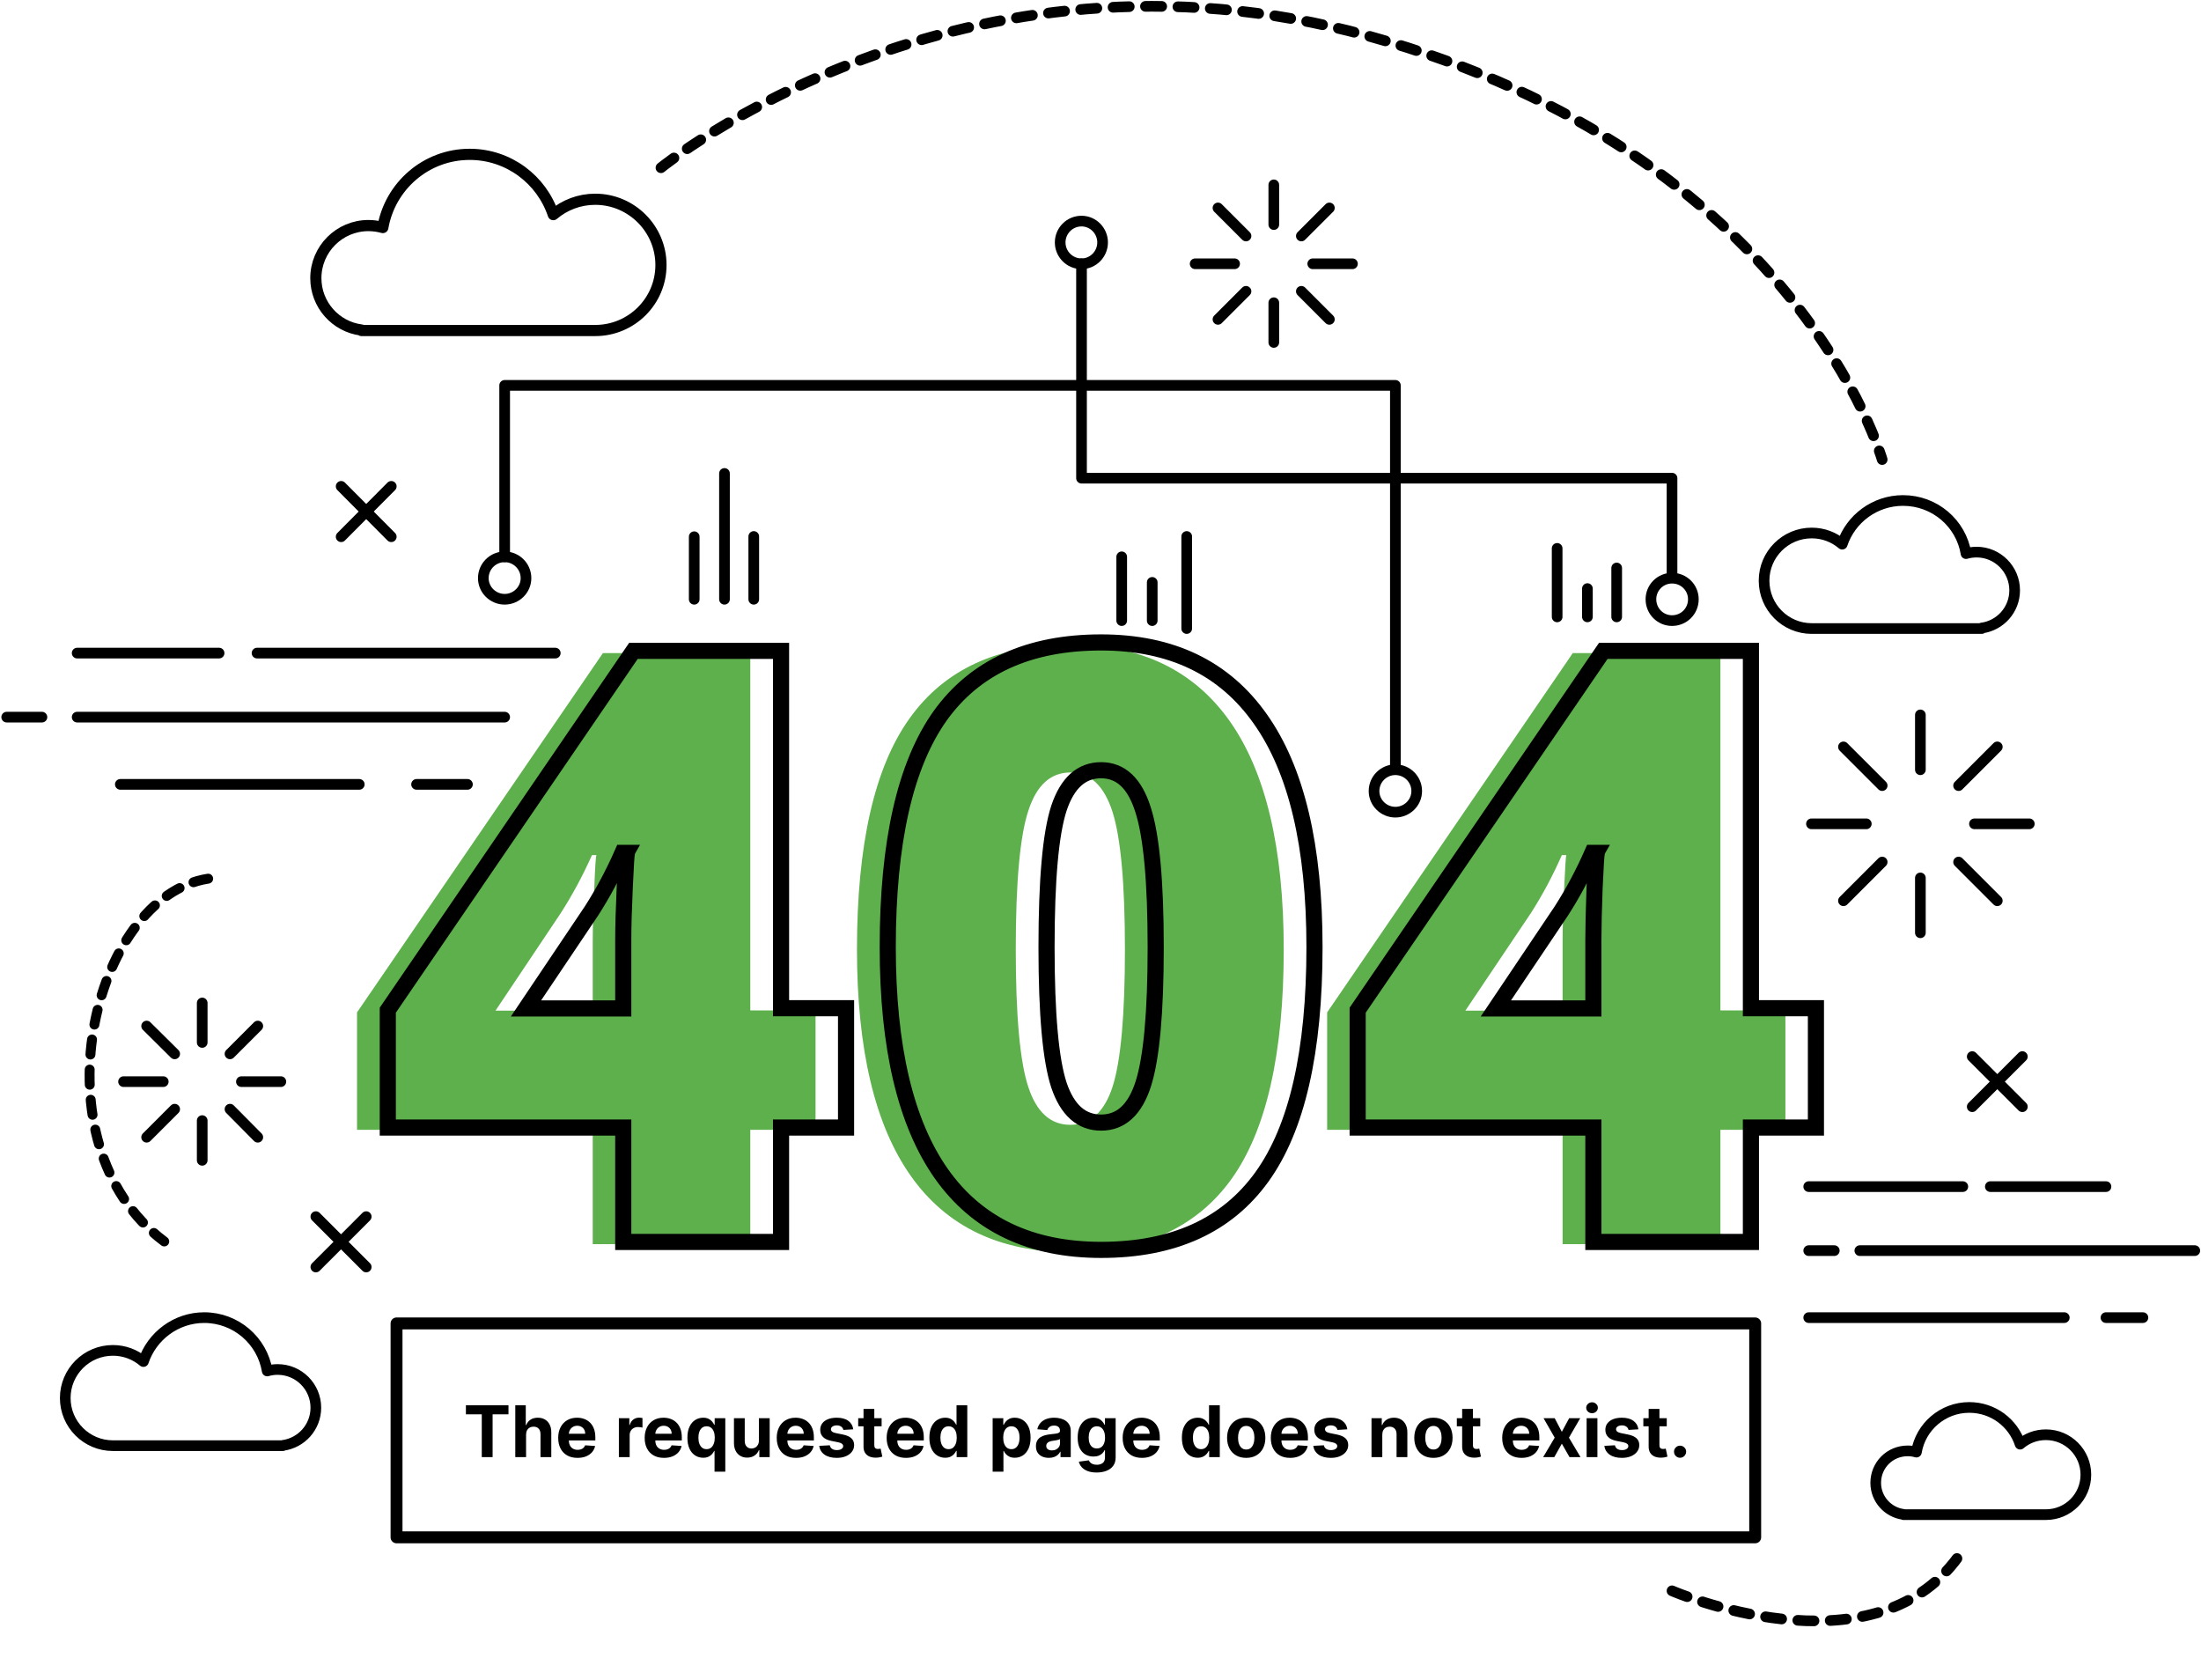 <svg width="494" height="377" viewBox="0 0 494 377" fill="none" xmlns="http://www.w3.org/2000/svg">
<g clipPath="url(#clip0_2346_3864)">
<path fill-rule="evenodd" clip-rule="evenodd" d="M183.043 253.541H168.397V279.212H133.036V253.541H80.133V227.201L135.319 146.566H168.397V226.755H183.043V253.541ZM133.036 226.811V211.386C133.036 208.49 133.147 204.574 133.37 199.636C133.556 194.698 133.723 192.118 133.871 191.896H132.869C130.79 196.536 128.451 200.88 125.852 204.926L111.207 226.811H133.036Z" fill="#5DB04B"/>
<path fill-rule="evenodd" clip-rule="evenodd" d="M288.124 213.059C288.124 236.522 284.207 253.711 276.374 264.625C268.503 275.54 256.456 280.997 240.233 280.997C224.418 280.997 212.482 275.299 204.426 263.901C196.37 252.504 192.342 235.557 192.342 213.059C192.342 189.485 196.277 172.204 204.148 161.215C212.018 150.189 224.047 144.676 240.233 144.676C256.011 144.676 267.946 150.412 276.04 161.883C284.096 173.317 288.124 190.376 288.124 213.059ZM227.982 213.059C227.982 228.058 228.929 238.378 230.822 244.021C232.678 249.627 235.815 252.43 240.233 252.43C244.725 252.43 247.899 249.534 249.755 243.743C251.575 237.914 252.484 227.686 252.484 213.059C252.484 198.358 251.556 188.074 249.7 182.209C247.806 176.306 244.651 173.355 240.233 173.355C235.815 173.355 232.678 176.195 230.822 181.875C228.929 187.555 227.982 197.95 227.982 213.059Z" fill="#5DB04B"/>
<path fill-rule="evenodd" clip-rule="evenodd" d="M400.723 253.541H386.133V279.212H350.716V253.541H297.869V227.201L352.999 146.566H386.133V226.755H400.723V253.541ZM350.716 226.811V211.386C350.716 208.49 350.827 204.574 351.05 199.636C351.273 194.698 351.44 192.118 351.551 191.896H350.549C348.507 196.536 346.187 200.88 343.588 204.926L328.887 226.811H350.716Z" fill="#5DB04B"/>
<path d="M27.008 176.025H80.635" stroke="black" stroke-width="2.395" stroke-linecap="round" stroke-linejoin="round"/>
<path d="M93.498 176.025H104.914" stroke="black" stroke-width="2.395" stroke-linecap="round" stroke-linejoin="round"/>
<path d="M17.319 160.936H113.267" stroke="black" stroke-width="2.395" stroke-linecap="round" stroke-linejoin="round"/>
<path d="M9.411 160.936H1.503" stroke="black" stroke-width="2.395" stroke-linecap="round" stroke-linejoin="round"/>
<path d="M17.319 146.566H49.172" stroke="black" stroke-width="2.395" stroke-linecap="round" stroke-linejoin="round"/>
<path d="M57.691 146.566H124.627" stroke="black" stroke-width="2.395" stroke-linecap="round" stroke-linejoin="round"/>
<path d="M405.957 295.697H463.314" stroke="black" stroke-width="2.395" stroke-linecap="round" stroke-linejoin="round"/>
<path d="M472.67 295.697H480.967" stroke="black" stroke-width="2.395" stroke-linecap="round" stroke-linejoin="round"/>
<path d="M417.429 280.662H492.606" stroke="black" stroke-width="2.395" stroke-linecap="round" stroke-linejoin="round"/>
<path d="M411.693 280.662H405.957" stroke="black" stroke-width="2.395" stroke-linecap="round" stroke-linejoin="round"/>
<path d="M405.957 266.295H440.539" stroke="black" stroke-width="2.395" stroke-linecap="round" stroke-linejoin="round"/>
<path d="M446.72 266.295H472.67" stroke="black" stroke-width="2.395" stroke-linecap="round" stroke-linejoin="round"/>
<path fill-rule="evenodd" clip-rule="evenodd" d="M189.892 253.041H175.302V278.712H139.885V253.041H87.039V226.701L142.169 146.066H175.302V226.255H189.892V253.041ZM139.885 226.311V210.886C139.885 207.99 139.997 204.074 140.22 199.136C140.442 194.198 140.609 191.618 140.721 191.396H139.718C137.676 196.036 135.356 200.38 132.757 204.426L118.056 226.311H139.885Z" stroke="black" stroke-width="3.62" stroke-miterlimit="10"/>
<path fill-rule="evenodd" clip-rule="evenodd" d="M295.029 212.557C295.029 236.02 291.094 253.209 283.223 264.123C275.353 275.038 263.325 280.495 247.138 280.495C231.286 280.495 219.332 274.797 211.276 263.399C203.257 252.002 199.248 235.055 199.248 212.557C199.248 188.983 203.164 171.683 210.997 160.657C218.868 149.668 230.915 144.174 247.138 144.174C262.916 144.174 274.833 149.91 282.889 161.381C290.982 172.815 295.029 189.874 295.029 212.557ZM234.887 212.557C234.887 227.556 235.815 237.876 237.671 243.519C239.565 249.125 242.72 251.928 247.138 251.928C251.593 251.928 254.749 249.032 256.605 243.241C258.461 237.412 259.389 227.184 259.389 212.557C259.389 197.856 258.443 187.572 256.549 181.707C254.693 175.804 251.556 172.853 247.138 172.853C242.72 172.853 239.565 175.693 237.671 181.373C235.815 187.053 234.887 197.448 234.887 212.557Z" stroke="black" stroke-width="3.62" stroke-miterlimit="10"/>
<path fill-rule="evenodd" clip-rule="evenodd" d="M407.572 253.041H392.982V278.712H357.621V253.041H304.719V226.701L359.849 146.066H392.982V226.255H407.572V253.041ZM357.621 226.311V210.886C357.621 207.99 357.714 204.074 357.9 199.136C358.122 194.198 358.289 191.618 358.401 191.396H357.398C355.357 196.036 353.036 200.38 350.438 204.426L335.736 226.311H357.621Z" stroke="black" stroke-width="3.62" stroke-miterlimit="10"/>
<path d="M431.016 172.74V160.434" stroke="black" stroke-width="2.395" stroke-linecap="round" stroke-linejoin="round"/>
<path d="M422.441 176.304L413.753 167.617" stroke="black" stroke-width="2.395" stroke-linecap="round" stroke-linejoin="round"/>
<path d="M418.877 184.881H406.57" stroke="black" stroke-width="2.395" stroke-linecap="round" stroke-linejoin="round"/>
<path d="M422.441 193.457L413.753 202.144" stroke="black" stroke-width="2.395" stroke-linecap="round" stroke-linejoin="round"/>
<path d="M431.016 197.021V209.328" stroke="black" stroke-width="2.395" stroke-linecap="round" stroke-linejoin="round"/>
<path d="M439.592 193.457L448.279 202.144" stroke="black" stroke-width="2.395" stroke-linecap="round" stroke-linejoin="round"/>
<path d="M443.156 184.881H455.463" stroke="black" stroke-width="2.395" stroke-linecap="round" stroke-linejoin="round"/>
<path d="M439.592 176.304L448.279 167.617" stroke="black" stroke-width="2.395" stroke-linecap="round" stroke-linejoin="round"/>
<path d="M45.385 233.94V225.086" stroke="black" stroke-width="2.395" stroke-linecap="round" stroke-linejoin="round"/>
<path d="M39.204 236.503L32.911 230.266" stroke="black" stroke-width="2.395" stroke-linecap="round" stroke-linejoin="round"/>
<path d="M36.642 242.738H27.732" stroke="black" stroke-width="2.395" stroke-linecap="round" stroke-linejoin="round"/>
<path d="M39.204 248.92L32.911 255.213" stroke="black" stroke-width="2.395" stroke-linecap="round" stroke-linejoin="round"/>
<path d="M45.385 251.482V260.392" stroke="black" stroke-width="2.395" stroke-linecap="round" stroke-linejoin="round"/>
<path d="M51.622 248.92L57.858 255.213" stroke="black" stroke-width="2.395" stroke-linecap="round" stroke-linejoin="round"/>
<path d="M54.183 242.738H63.037" stroke="black" stroke-width="2.395" stroke-linecap="round" stroke-linejoin="round"/>
<path d="M51.622 236.503L57.858 230.266" stroke="black" stroke-width="2.395" stroke-linecap="round" stroke-linejoin="round"/>
<path d="M285.896 50.396V41.486" stroke="black" stroke-width="2.395" stroke-linecap="round" stroke-linejoin="round"/>
<path d="M279.659 52.959L273.367 46.666" stroke="black" stroke-width="2.395" stroke-linecap="round" stroke-linejoin="round"/>
<path d="M277.098 59.195H268.244" stroke="black" stroke-width="2.395" stroke-linecap="round" stroke-linejoin="round"/>
<path d="M279.659 65.377L273.367 71.67" stroke="black" stroke-width="2.395" stroke-linecap="round" stroke-linejoin="round"/>
<path d="M285.896 67.938V76.847" stroke="black" stroke-width="2.395" stroke-linecap="round" stroke-linejoin="round"/>
<path d="M292.078 65.377L298.37 71.67" stroke="black" stroke-width="2.395" stroke-linecap="round" stroke-linejoin="round"/>
<path d="M294.639 59.195H303.549" stroke="black" stroke-width="2.395" stroke-linecap="round" stroke-linejoin="round"/>
<path d="M292.078 52.959L298.37 46.666" stroke="black" stroke-width="2.395" stroke-linecap="round" stroke-linejoin="round"/>
<path d="M393.941 345.002H89V297H393.941V345.002Z" stroke="black" stroke-width="2.673" stroke-linecap="round" stroke-linejoin="round"/>
<path d="M104.568 317.392V315.364H114.125V317.392H110.562V327H108.131V317.392H104.568ZM118.074 321.955V327H115.653V315.364H118.006V319.812H118.108C118.305 319.297 118.623 318.894 119.062 318.602C119.502 318.307 120.053 318.159 120.716 318.159C121.322 318.159 121.85 318.292 122.301 318.557C122.756 318.818 123.108 319.195 123.358 319.688C123.612 320.176 123.737 320.761 123.733 321.443V327H121.312V321.875C121.316 321.337 121.18 320.919 120.903 320.619C120.631 320.32 120.248 320.17 119.756 320.17C119.426 320.17 119.134 320.241 118.881 320.381C118.631 320.521 118.434 320.725 118.29 320.994C118.15 321.259 118.078 321.58 118.074 321.955ZM129.615 327.17C128.717 327.17 127.945 326.989 127.297 326.625C126.653 326.258 126.157 325.739 125.808 325.068C125.46 324.394 125.286 323.597 125.286 322.676C125.286 321.778 125.46 320.991 125.808 320.312C126.157 319.634 126.647 319.106 127.28 318.727C127.916 318.348 128.662 318.159 129.518 318.159C130.094 318.159 130.63 318.252 131.126 318.438C131.626 318.619 132.062 318.894 132.433 319.261C132.808 319.629 133.1 320.091 133.308 320.648C133.517 321.201 133.621 321.848 133.621 322.591V323.256H126.251V321.756H131.342C131.342 321.407 131.267 321.098 131.115 320.83C130.964 320.561 130.753 320.35 130.484 320.199C130.219 320.044 129.911 319.966 129.558 319.966C129.191 319.966 128.865 320.051 128.581 320.222C128.301 320.388 128.081 320.614 127.922 320.898C127.763 321.178 127.681 321.491 127.678 321.835V323.261C127.678 323.693 127.757 324.066 127.916 324.381C128.079 324.695 128.308 324.938 128.604 325.108C128.899 325.278 129.25 325.364 129.655 325.364C129.924 325.364 130.17 325.326 130.393 325.25C130.617 325.174 130.808 325.061 130.967 324.909C131.126 324.758 131.248 324.572 131.331 324.352L133.57 324.5C133.456 325.038 133.223 325.508 132.871 325.909C132.522 326.307 132.071 326.617 131.518 326.841C130.969 327.061 130.335 327.17 129.615 327.17ZM138.903 327V318.273H141.25V319.795H141.341C141.5 319.254 141.767 318.845 142.142 318.568C142.517 318.288 142.949 318.148 143.438 318.148C143.559 318.148 143.689 318.155 143.83 318.17C143.97 318.186 144.093 318.206 144.199 318.233V320.381C144.085 320.347 143.928 320.316 143.727 320.29C143.527 320.263 143.343 320.25 143.176 320.25C142.82 320.25 142.502 320.328 142.222 320.483C141.945 320.634 141.725 320.847 141.562 321.119C141.403 321.392 141.324 321.706 141.324 322.062V327H138.903ZM149.021 327.17C148.124 327.17 147.351 326.989 146.703 326.625C146.059 326.258 145.563 325.739 145.214 325.068C144.866 324.394 144.692 323.597 144.692 322.676C144.692 321.778 144.866 320.991 145.214 320.312C145.563 319.634 146.054 319.106 146.686 318.727C147.322 318.348 148.069 318.159 148.925 318.159C149.5 318.159 150.036 318.252 150.533 318.438C151.033 318.619 151.468 318.894 151.839 319.261C152.214 319.629 152.506 320.091 152.714 320.648C152.923 321.201 153.027 321.848 153.027 322.591V323.256H145.658V321.756H150.749C150.749 321.407 150.673 321.098 150.521 320.83C150.37 320.561 150.16 320.35 149.891 320.199C149.625 320.044 149.317 319.966 148.964 319.966C148.597 319.966 148.271 320.051 147.987 320.222C147.707 320.388 147.487 320.614 147.328 320.898C147.169 321.178 147.088 321.491 147.084 321.835V323.261C147.084 323.693 147.163 324.066 147.322 324.381C147.485 324.695 147.714 324.938 148.01 325.108C148.305 325.278 148.656 325.364 149.061 325.364C149.33 325.364 149.576 325.326 149.8 325.25C150.023 325.174 150.214 325.061 150.374 324.909C150.533 324.758 150.654 324.572 150.737 324.352L152.976 324.5C152.862 325.038 152.629 325.508 152.277 325.909C151.929 326.307 151.478 326.617 150.925 326.841C150.375 327.061 149.741 327.17 149.021 327.17ZM160.374 330.273V325.602H160.3C160.186 325.845 160.025 326.085 159.817 326.324C159.612 326.559 159.345 326.754 159.016 326.909C158.69 327.064 158.292 327.142 157.822 327.142C157.16 327.142 156.559 326.972 156.021 326.631C155.487 326.286 155.063 325.78 154.749 325.114C154.438 324.443 154.283 323.621 154.283 322.648C154.283 321.648 154.444 320.816 154.766 320.153C155.088 319.487 155.516 318.989 156.05 318.659C156.588 318.326 157.177 318.159 157.817 318.159C158.305 318.159 158.713 318.242 159.038 318.409C159.368 318.572 159.633 318.777 159.834 319.023C160.038 319.265 160.194 319.504 160.3 319.739H160.402V318.273H162.788V330.273H160.374ZM158.589 325.216C158.98 325.216 159.309 325.11 159.578 324.898C159.851 324.682 160.059 324.381 160.203 323.994C160.351 323.608 160.425 323.155 160.425 322.636C160.425 322.117 160.353 321.667 160.209 321.284C160.065 320.902 159.857 320.606 159.584 320.398C159.311 320.189 158.98 320.085 158.589 320.085C158.192 320.085 157.857 320.193 157.584 320.409C157.311 320.625 157.105 320.924 156.964 321.307C156.824 321.689 156.754 322.133 156.754 322.636C156.754 323.144 156.824 323.593 156.964 323.983C157.108 324.369 157.315 324.672 157.584 324.892C157.857 325.108 158.192 325.216 158.589 325.216ZM170.328 323.284V318.273H172.749V327H170.425V325.415H170.334C170.137 325.926 169.809 326.337 169.351 326.648C168.896 326.958 168.341 327.114 167.686 327.114C167.103 327.114 166.589 326.981 166.146 326.716C165.703 326.451 165.357 326.074 165.107 325.585C164.86 325.097 164.735 324.511 164.732 323.83V318.273H167.152V323.398C167.156 323.913 167.294 324.32 167.567 324.619C167.839 324.919 168.205 325.068 168.663 325.068C168.955 325.068 169.228 325.002 169.482 324.869C169.735 324.733 169.94 324.532 170.095 324.267C170.254 324.002 170.332 323.674 170.328 323.284ZM178.662 327.17C177.764 327.17 176.991 326.989 176.344 326.625C175.7 326.258 175.204 325.739 174.855 325.068C174.507 324.394 174.332 323.597 174.332 322.676C174.332 321.778 174.507 320.991 174.855 320.312C175.204 319.634 175.694 319.106 176.327 318.727C176.963 318.348 177.709 318.159 178.565 318.159C179.141 318.159 179.677 318.252 180.173 318.438C180.673 318.619 181.109 318.894 181.48 319.261C181.855 319.629 182.147 320.091 182.355 320.648C182.563 321.201 182.668 321.848 182.668 322.591V323.256H175.298V321.756H180.389C180.389 321.407 180.313 321.098 180.162 320.83C180.01 320.561 179.8 320.35 179.531 320.199C179.266 320.044 178.957 319.966 178.605 319.966C178.238 319.966 177.912 320.051 177.628 320.222C177.348 320.388 177.128 320.614 176.969 320.898C176.81 321.178 176.728 321.491 176.724 321.835V323.261C176.724 323.693 176.804 324.066 176.963 324.381C177.126 324.695 177.355 324.938 177.651 325.108C177.946 325.278 178.296 325.364 178.702 325.364C178.971 325.364 179.217 325.326 179.44 325.25C179.664 325.174 179.855 325.061 180.014 324.909C180.173 324.758 180.295 324.572 180.378 324.352L182.616 324.5C182.503 325.038 182.27 325.508 181.918 325.909C181.569 326.307 181.118 326.617 180.565 326.841C180.016 327.061 179.382 327.17 178.662 327.17ZM191.509 320.761L189.293 320.898C189.255 320.708 189.173 320.538 189.048 320.386C188.923 320.231 188.759 320.108 188.554 320.017C188.353 319.922 188.113 319.875 187.832 319.875C187.457 319.875 187.141 319.955 186.884 320.114C186.626 320.269 186.497 320.477 186.497 320.739C186.497 320.947 186.58 321.123 186.747 321.267C186.914 321.411 187.2 321.527 187.605 321.614L189.185 321.932C190.033 322.106 190.666 322.386 191.082 322.773C191.499 323.159 191.707 323.667 191.707 324.295C191.707 324.867 191.539 325.369 191.202 325.801C190.868 326.233 190.41 326.57 189.827 326.812C189.247 327.051 188.579 327.17 187.821 327.17C186.666 327.17 185.745 326.93 185.06 326.449C184.378 325.964 183.978 325.305 183.861 324.472L186.241 324.347C186.313 324.699 186.488 324.968 186.764 325.153C187.041 325.335 187.395 325.426 187.827 325.426C188.251 325.426 188.592 325.345 188.849 325.182C189.111 325.015 189.243 324.801 189.247 324.54C189.243 324.32 189.151 324.14 188.969 324C188.787 323.856 188.507 323.746 188.128 323.67L186.616 323.369C185.764 323.199 185.13 322.903 184.713 322.483C184.3 322.062 184.094 321.527 184.094 320.875C184.094 320.314 184.245 319.831 184.548 319.426C184.855 319.021 185.285 318.708 185.838 318.489C186.395 318.269 187.046 318.159 187.793 318.159C188.895 318.159 189.762 318.392 190.395 318.858C191.031 319.324 191.402 319.958 191.509 320.761ZM197.874 318.273V320.091H192.618V318.273H197.874ZM193.811 316.182H196.232V324.318C196.232 324.542 196.266 324.716 196.334 324.841C196.402 324.962 196.497 325.047 196.618 325.097C196.743 325.146 196.887 325.17 197.05 325.17C197.163 325.17 197.277 325.161 197.391 325.142C197.504 325.119 197.591 325.102 197.652 325.091L198.033 326.892C197.911 326.93 197.741 326.973 197.521 327.023C197.302 327.076 197.035 327.108 196.72 327.119C196.137 327.142 195.625 327.064 195.186 326.886C194.75 326.708 194.411 326.432 194.169 326.057C193.927 325.682 193.807 325.208 193.811 324.636V316.182ZM203.334 327.17C202.436 327.17 201.663 326.989 201.016 326.625C200.372 326.258 199.875 325.739 199.527 325.068C199.179 324.394 199.004 323.597 199.004 322.676C199.004 321.778 199.179 320.991 199.527 320.312C199.875 319.634 200.366 319.106 200.999 318.727C201.635 318.348 202.381 318.159 203.237 318.159C203.813 318.159 204.349 318.252 204.845 318.438C205.345 318.619 205.781 318.894 206.152 319.261C206.527 319.629 206.819 320.091 207.027 320.648C207.235 321.201 207.339 321.848 207.339 322.591V323.256H199.97V321.756H205.061C205.061 321.407 204.985 321.098 204.834 320.83C204.682 320.561 204.472 320.35 204.203 320.199C203.938 320.044 203.629 319.966 203.277 319.966C202.91 319.966 202.584 320.051 202.3 320.222C202.019 320.388 201.8 320.614 201.641 320.898C201.482 321.178 201.4 321.491 201.396 321.835V323.261C201.396 323.693 201.476 324.066 201.635 324.381C201.798 324.695 202.027 324.938 202.322 325.108C202.618 325.278 202.968 325.364 203.374 325.364C203.643 325.364 203.889 325.326 204.112 325.25C204.336 325.174 204.527 325.061 204.686 324.909C204.845 324.758 204.966 324.572 205.05 324.352L207.288 324.5C207.175 325.038 206.942 325.508 206.589 325.909C206.241 326.307 205.79 326.617 205.237 326.841C204.688 327.061 204.054 327.17 203.334 327.17ZM212.135 327.142C211.472 327.142 210.872 326.972 210.334 326.631C209.8 326.286 209.375 325.78 209.061 325.114C208.75 324.443 208.595 323.621 208.595 322.648C208.595 321.648 208.756 320.816 209.078 320.153C209.4 319.487 209.828 318.989 210.362 318.659C210.9 318.326 211.489 318.159 212.129 318.159C212.618 318.159 213.025 318.242 213.351 318.409C213.68 318.572 213.946 318.777 214.146 319.023C214.351 319.265 214.506 319.504 214.612 319.739H214.686V315.364H217.101V327H214.714V325.602H214.612C214.499 325.845 214.338 326.085 214.129 326.324C213.925 326.559 213.658 326.754 213.328 326.909C213.002 327.064 212.605 327.142 212.135 327.142ZM212.902 325.216C213.292 325.216 213.622 325.11 213.891 324.898C214.163 324.682 214.372 324.381 214.516 323.994C214.663 323.608 214.737 323.155 214.737 322.636C214.737 322.117 214.665 321.667 214.521 321.284C214.377 320.902 214.169 320.606 213.896 320.398C213.624 320.189 213.292 320.085 212.902 320.085C212.504 320.085 212.169 320.193 211.896 320.409C211.624 320.625 211.417 320.924 211.277 321.307C211.137 321.689 211.067 322.133 211.067 322.636C211.067 323.144 211.137 323.593 211.277 323.983C211.421 324.369 211.627 324.672 211.896 324.892C212.169 325.108 212.504 325.216 212.902 325.216ZM222.794 330.273V318.273H225.18V319.739H225.288C225.394 319.504 225.548 319.265 225.749 319.023C225.953 318.777 226.218 318.572 226.544 318.409C226.874 318.242 227.283 318.159 227.771 318.159C228.408 318.159 228.995 318.326 229.533 318.659C230.071 318.989 230.5 319.487 230.822 320.153C231.144 320.816 231.305 321.648 231.305 322.648C231.305 323.621 231.148 324.443 230.834 325.114C230.523 325.78 230.099 326.286 229.561 326.631C229.027 326.972 228.429 327.142 227.766 327.142C227.296 327.142 226.896 327.064 226.567 326.909C226.241 326.754 225.974 326.559 225.766 326.324C225.557 326.085 225.398 325.845 225.288 325.602H225.214V330.273H222.794ZM225.163 322.636C225.163 323.155 225.235 323.608 225.379 323.994C225.523 324.381 225.732 324.682 226.004 324.898C226.277 325.11 226.608 325.216 226.999 325.216C227.393 325.216 227.726 325.108 227.999 324.892C228.271 324.672 228.478 324.369 228.618 323.983C228.762 323.593 228.834 323.144 228.834 322.636C228.834 322.133 228.764 321.689 228.624 321.307C228.483 320.924 228.277 320.625 228.004 320.409C227.732 320.193 227.396 320.085 226.999 320.085C226.605 320.085 226.271 320.189 225.999 320.398C225.73 320.606 225.523 320.902 225.379 321.284C225.235 321.667 225.163 322.117 225.163 322.636ZM235.408 327.165C234.851 327.165 234.355 327.068 233.919 326.875C233.483 326.678 233.139 326.388 232.885 326.006C232.635 325.619 232.51 325.138 232.51 324.562C232.51 324.078 232.599 323.67 232.777 323.341C232.955 323.011 233.197 322.746 233.504 322.545C233.811 322.345 234.16 322.193 234.55 322.091C234.944 321.989 235.357 321.917 235.788 321.875C236.296 321.822 236.705 321.773 237.016 321.727C237.326 321.678 237.552 321.606 237.692 321.511C237.832 321.417 237.902 321.277 237.902 321.091V321.057C237.902 320.697 237.788 320.419 237.561 320.222C237.338 320.025 237.019 319.926 236.607 319.926C236.171 319.926 235.824 320.023 235.567 320.216C235.309 320.405 235.139 320.644 235.055 320.932L232.817 320.75C232.93 320.22 233.154 319.761 233.487 319.375C233.821 318.985 234.25 318.686 234.777 318.477C235.307 318.265 235.921 318.159 236.618 318.159C237.103 318.159 237.567 318.216 238.01 318.33C238.457 318.443 238.853 318.619 239.197 318.858C239.546 319.097 239.821 319.403 240.021 319.778C240.222 320.15 240.322 320.595 240.322 321.114V327H238.027V325.79H237.959C237.819 326.062 237.631 326.303 237.396 326.511C237.161 326.716 236.879 326.877 236.55 326.994C236.22 327.108 235.839 327.165 235.408 327.165ZM236.101 325.494C236.457 325.494 236.771 325.424 237.044 325.284C237.317 325.14 237.531 324.947 237.686 324.705C237.841 324.462 237.919 324.187 237.919 323.881V322.955C237.843 323.004 237.739 323.049 237.607 323.091C237.478 323.129 237.332 323.165 237.169 323.199C237.006 323.229 236.843 323.258 236.68 323.284C236.518 323.307 236.37 323.328 236.237 323.347C235.953 323.388 235.705 323.455 235.493 323.545C235.281 323.636 235.116 323.759 234.999 323.915C234.881 324.066 234.822 324.256 234.822 324.483C234.822 324.812 234.942 325.064 235.18 325.239C235.423 325.409 235.73 325.494 236.101 325.494ZM246.132 330.455C245.348 330.455 244.676 330.347 244.115 330.131C243.558 329.919 243.115 329.629 242.786 329.261C242.456 328.894 242.242 328.481 242.143 328.023L244.382 327.722C244.45 327.896 244.558 328.059 244.706 328.21C244.854 328.362 245.049 328.483 245.291 328.574C245.537 328.669 245.837 328.716 246.189 328.716C246.715 328.716 247.149 328.587 247.49 328.33C247.835 328.076 248.007 327.65 248.007 327.051V325.455H247.905C247.799 325.697 247.64 325.926 247.428 326.142C247.215 326.358 246.943 326.534 246.609 326.67C246.276 326.807 245.878 326.875 245.416 326.875C244.761 326.875 244.164 326.723 243.626 326.42C243.092 326.114 242.666 325.646 242.348 325.017C242.034 324.384 241.876 323.585 241.876 322.619C241.876 321.631 242.037 320.805 242.359 320.142C242.681 319.479 243.109 318.983 243.643 318.653C244.181 318.324 244.77 318.159 245.411 318.159C245.899 318.159 246.308 318.242 246.638 318.409C246.967 318.572 247.232 318.777 247.433 319.023C247.638 319.265 247.795 319.504 247.905 319.739H247.996V318.273H250.399V327.085C250.399 327.828 250.217 328.449 249.854 328.949C249.49 329.449 248.986 329.824 248.342 330.074C247.702 330.328 246.965 330.455 246.132 330.455ZM246.183 325.057C246.573 325.057 246.903 324.96 247.172 324.767C247.445 324.57 247.653 324.29 247.797 323.926C247.945 323.559 248.018 323.119 248.018 322.608C248.018 322.097 247.946 321.653 247.803 321.278C247.659 320.9 247.45 320.606 247.178 320.398C246.905 320.189 246.573 320.085 246.183 320.085C245.786 320.085 245.45 320.193 245.178 320.409C244.905 320.621 244.698 320.917 244.558 321.295C244.418 321.674 244.348 322.112 244.348 322.608C244.348 323.112 244.418 323.547 244.558 323.915C244.702 324.278 244.909 324.561 245.178 324.761C245.45 324.958 245.786 325.057 246.183 325.057ZM256.303 327.17C255.405 327.17 254.632 326.989 253.984 326.625C253.34 326.258 252.844 325.739 252.496 325.068C252.147 324.394 251.973 323.597 251.973 322.676C251.973 321.778 252.147 320.991 252.496 320.312C252.844 319.634 253.335 319.106 253.967 318.727C254.604 318.348 255.35 318.159 256.206 318.159C256.782 318.159 257.318 318.252 257.814 318.438C258.314 318.619 258.75 318.894 259.121 319.261C259.496 319.629 259.787 320.091 259.996 320.648C260.204 321.201 260.308 321.848 260.308 322.591V323.256H252.939V321.756H258.03C258.03 321.407 257.954 321.098 257.803 320.83C257.651 320.561 257.441 320.35 257.172 320.199C256.907 320.044 256.598 319.966 256.246 319.966C255.878 319.966 255.553 320.051 255.268 320.222C254.988 320.388 254.768 320.614 254.609 320.898C254.45 321.178 254.369 321.491 254.365 321.835V323.261C254.365 323.693 254.445 324.066 254.604 324.381C254.767 324.695 254.996 324.938 255.291 325.108C255.587 325.278 255.937 325.364 256.342 325.364C256.611 325.364 256.857 325.326 257.081 325.25C257.304 325.174 257.496 325.061 257.655 324.909C257.814 324.758 257.935 324.572 258.018 324.352L260.257 324.5C260.143 325.038 259.911 325.508 259.558 325.909C259.21 326.307 258.759 326.617 258.206 326.841C257.657 327.061 257.022 327.17 256.303 327.17ZM268.807 327.142C268.144 327.142 267.544 326.972 267.006 326.631C266.472 326.286 266.047 325.78 265.733 325.114C265.422 324.443 265.267 323.621 265.267 322.648C265.267 321.648 265.428 320.816 265.75 320.153C266.072 319.487 266.5 318.989 267.034 318.659C267.572 318.326 268.161 318.159 268.801 318.159C269.29 318.159 269.697 318.242 270.023 318.409C270.352 318.572 270.617 318.777 270.818 319.023C271.023 319.265 271.178 319.504 271.284 319.739H271.358V315.364H273.773V327H271.386V325.602H271.284C271.17 325.845 271.009 326.085 270.801 326.324C270.597 326.559 270.33 326.754 270 326.909C269.674 327.064 269.277 327.142 268.807 327.142ZM269.574 325.216C269.964 325.216 270.294 325.11 270.562 324.898C270.835 324.682 271.044 324.381 271.188 323.994C271.335 323.608 271.409 323.155 271.409 322.636C271.409 322.117 271.337 321.667 271.193 321.284C271.049 320.902 270.841 320.606 270.568 320.398C270.295 320.189 269.964 320.085 269.574 320.085C269.176 320.085 268.841 320.193 268.568 320.409C268.295 320.625 268.089 320.924 267.949 321.307C267.809 321.689 267.739 322.133 267.739 322.636C267.739 323.144 267.809 323.593 267.949 323.983C268.093 324.369 268.299 324.672 268.568 324.892C268.841 325.108 269.176 325.216 269.574 325.216ZM279.706 327.17C278.823 327.17 278.06 326.983 277.416 326.608C276.776 326.229 276.282 325.703 275.933 325.028C275.585 324.35 275.411 323.564 275.411 322.67C275.411 321.769 275.585 320.981 275.933 320.307C276.282 319.629 276.776 319.102 277.416 318.727C278.06 318.348 278.823 318.159 279.706 318.159C280.589 318.159 281.35 318.348 281.99 318.727C282.634 319.102 283.13 319.629 283.479 320.307C283.827 320.981 284.001 321.769 284.001 322.67C284.001 323.564 283.827 324.35 283.479 325.028C283.13 325.703 282.634 326.229 281.99 326.608C281.35 326.983 280.589 327.17 279.706 327.17ZM279.717 325.295C280.119 325.295 280.454 325.182 280.723 324.955C280.992 324.723 281.195 324.409 281.331 324.011C281.471 323.614 281.541 323.161 281.541 322.653C281.541 322.146 281.471 321.693 281.331 321.295C281.195 320.898 280.992 320.583 280.723 320.352C280.454 320.121 280.119 320.006 279.717 320.006C279.312 320.006 278.971 320.121 278.695 320.352C278.422 320.583 278.215 320.898 278.075 321.295C277.939 321.693 277.871 322.146 277.871 322.653C277.871 323.161 277.939 323.614 278.075 324.011C278.215 324.409 278.422 324.723 278.695 324.955C278.971 325.182 279.312 325.295 279.717 325.295ZM289.553 327.17C288.655 327.17 287.882 326.989 287.234 326.625C286.59 326.258 286.094 325.739 285.746 325.068C285.397 324.394 285.223 323.597 285.223 322.676C285.223 321.778 285.397 320.991 285.746 320.312C286.094 319.634 286.585 319.106 287.217 318.727C287.854 318.348 288.6 318.159 289.456 318.159C290.032 318.159 290.568 318.252 291.064 318.438C291.564 318.619 292 318.894 292.371 319.261C292.746 319.629 293.037 320.091 293.246 320.648C293.454 321.201 293.558 321.848 293.558 322.591V323.256H286.189V321.756H291.28C291.28 321.407 291.204 321.098 291.053 320.83C290.901 320.561 290.691 320.35 290.422 320.199C290.157 320.044 289.848 319.966 289.496 319.966C289.128 319.966 288.803 320.051 288.518 320.222C288.238 320.388 288.018 320.614 287.859 320.898C287.7 321.178 287.619 321.491 287.615 321.835V323.261C287.615 323.693 287.695 324.066 287.854 324.381C288.017 324.695 288.246 324.938 288.541 325.108C288.837 325.278 289.187 325.364 289.592 325.364C289.861 325.364 290.107 325.326 290.331 325.25C290.554 325.174 290.746 325.061 290.905 324.909C291.064 324.758 291.185 324.572 291.268 324.352L293.507 324.5C293.393 325.038 293.161 325.508 292.808 325.909C292.46 326.307 292.009 326.617 291.456 326.841C290.907 327.061 290.272 327.17 289.553 327.17ZM302.399 320.761L300.183 320.898C300.145 320.708 300.064 320.538 299.939 320.386C299.814 320.231 299.649 320.108 299.445 320.017C299.244 319.922 299.003 319.875 298.723 319.875C298.348 319.875 298.032 319.955 297.774 320.114C297.517 320.269 297.388 320.477 297.388 320.739C297.388 320.947 297.471 321.123 297.638 321.267C297.804 321.411 298.09 321.527 298.496 321.614L300.075 321.932C300.924 322.106 301.556 322.386 301.973 322.773C302.39 323.159 302.598 323.667 302.598 324.295C302.598 324.867 302.429 325.369 302.092 325.801C301.759 326.233 301.301 326.57 300.717 326.812C300.138 327.051 299.469 327.17 298.712 327.17C297.556 327.17 296.636 326.93 295.95 326.449C295.268 325.964 294.869 325.305 294.751 324.472L297.132 324.347C297.204 324.699 297.378 324.968 297.655 325.153C297.931 325.335 298.286 325.426 298.717 325.426C299.142 325.426 299.482 325.345 299.74 325.182C300.001 325.015 300.134 324.801 300.138 324.54C300.134 324.32 300.041 324.14 299.859 324C299.678 323.856 299.397 323.746 299.018 323.67L297.507 323.369C296.655 323.199 296.02 322.903 295.604 322.483C295.191 322.062 294.984 321.527 294.984 320.875C294.984 320.314 295.136 319.831 295.439 319.426C295.746 319.021 296.176 318.708 296.729 318.489C297.286 318.269 297.937 318.159 298.683 318.159C299.786 318.159 300.653 318.392 301.286 318.858C301.922 319.324 302.293 319.958 302.399 320.761ZM310.246 321.955V327H307.825V318.273H310.132V319.812H310.234C310.428 319.305 310.751 318.903 311.206 318.608C311.661 318.309 312.212 318.159 312.859 318.159C313.465 318.159 313.994 318.292 314.445 318.557C314.895 318.822 315.246 319.201 315.496 319.693C315.746 320.182 315.871 320.765 315.871 321.443V327H313.45V321.875C313.454 321.341 313.318 320.924 313.041 320.625C312.765 320.322 312.384 320.17 311.899 320.17C311.573 320.17 311.286 320.241 311.036 320.381C310.789 320.521 310.596 320.725 310.456 320.994C310.32 321.259 310.25 321.58 310.246 321.955ZM321.722 327.17C320.839 327.17 320.076 326.983 319.432 326.608C318.792 326.229 318.297 325.703 317.949 325.028C317.6 324.35 317.426 323.564 317.426 322.67C317.426 321.769 317.6 320.981 317.949 320.307C318.297 319.629 318.792 319.102 319.432 318.727C320.076 318.348 320.839 318.159 321.722 318.159C322.604 318.159 323.366 318.348 324.006 318.727C324.65 319.102 325.146 319.629 325.494 320.307C325.843 320.981 326.017 321.769 326.017 322.67C326.017 323.564 325.843 324.35 325.494 325.028C325.146 325.703 324.65 326.229 324.006 326.608C323.366 326.983 322.604 327.17 321.722 327.17ZM321.733 325.295C322.134 325.295 322.47 325.182 322.739 324.955C323.008 324.723 323.21 324.409 323.347 324.011C323.487 323.614 323.557 323.161 323.557 322.653C323.557 322.146 323.487 321.693 323.347 321.295C323.21 320.898 323.008 320.583 322.739 320.352C322.47 320.121 322.134 320.006 321.733 320.006C321.328 320.006 320.987 320.121 320.71 320.352C320.438 320.583 320.231 320.898 320.091 321.295C319.955 321.693 319.886 322.146 319.886 322.653C319.886 323.161 319.955 323.614 320.091 324.011C320.231 324.409 320.438 324.723 320.71 324.955C320.987 325.182 321.328 325.295 321.733 325.295ZM332.233 318.273V320.091H326.977V318.273H332.233ZM328.17 316.182H330.591V324.318C330.591 324.542 330.625 324.716 330.693 324.841C330.761 324.962 330.856 325.047 330.977 325.097C331.102 325.146 331.246 325.17 331.409 325.17C331.523 325.17 331.636 325.161 331.75 325.142C331.864 325.119 331.951 325.102 332.011 325.091L332.392 326.892C332.271 326.93 332.1 326.973 331.881 327.023C331.661 327.076 331.394 327.108 331.08 327.119C330.496 327.142 329.985 327.064 329.545 326.886C329.11 326.708 328.771 326.432 328.528 326.057C328.286 325.682 328.167 325.208 328.17 324.636V316.182ZM341.49 327.17C340.592 327.17 339.82 326.989 339.172 326.625C338.528 326.258 338.032 325.739 337.683 325.068C337.335 324.394 337.161 323.597 337.161 322.676C337.161 321.778 337.335 320.991 337.683 320.312C338.032 319.634 338.522 319.106 339.155 318.727C339.791 318.348 340.537 318.159 341.393 318.159C341.969 318.159 342.505 318.252 343.001 318.438C343.501 318.619 343.937 318.894 344.308 319.261C344.683 319.629 344.975 320.091 345.183 320.648C345.392 321.201 345.496 321.848 345.496 322.591V323.256H338.126V321.756H343.217C343.217 321.407 343.142 321.098 342.99 320.83C342.839 320.561 342.628 320.35 342.359 320.199C342.094 320.044 341.786 319.966 341.433 319.966C341.066 319.966 340.74 320.051 340.456 320.222C340.176 320.388 339.956 320.614 339.797 320.898C339.638 321.178 339.556 321.491 339.553 321.835V323.261C339.553 323.693 339.632 324.066 339.791 324.381C339.954 324.695 340.183 324.938 340.479 325.108C340.774 325.278 341.125 325.364 341.53 325.364C341.799 325.364 342.045 325.326 342.268 325.25C342.492 325.174 342.683 325.061 342.842 324.909C343.001 324.758 343.123 324.572 343.206 324.352L345.445 324.5C345.331 325.038 345.098 325.508 344.746 325.909C344.397 326.307 343.946 326.617 343.393 326.841C342.844 327.061 342.21 327.17 341.49 327.17ZM348.942 318.273L350.544 321.324L352.186 318.273H354.669L352.141 322.636L354.737 327H352.266L350.544 323.983L348.851 327H346.351L348.942 322.636L346.442 318.273H348.942ZM356.107 327V318.273H358.527V327H356.107ZM357.322 317.148C356.963 317.148 356.654 317.028 356.396 316.79C356.143 316.547 356.016 316.258 356.016 315.92C356.016 315.587 356.143 315.301 356.396 315.062C356.654 314.82 356.963 314.699 357.322 314.699C357.682 314.699 357.989 314.82 358.243 315.062C358.5 315.301 358.629 315.587 358.629 315.92C358.629 316.258 358.5 316.547 358.243 316.79C357.989 317.028 357.682 317.148 357.322 317.148ZM367.727 320.761L365.511 320.898C365.473 320.708 365.392 320.538 365.267 320.386C365.142 320.231 364.977 320.108 364.773 320.017C364.572 319.922 364.331 319.875 364.051 319.875C363.676 319.875 363.36 319.955 363.102 320.114C362.845 320.269 362.716 320.477 362.716 320.739C362.716 320.947 362.799 321.123 362.966 321.267C363.133 321.411 363.419 321.527 363.824 321.614L365.403 321.932C366.252 322.106 366.884 322.386 367.301 322.773C367.718 323.159 367.926 323.667 367.926 324.295C367.926 324.867 367.758 325.369 367.42 325.801C367.087 326.233 366.629 326.57 366.045 326.812C365.466 327.051 364.797 327.17 364.04 327.17C362.884 327.17 361.964 326.93 361.278 326.449C360.597 325.964 360.197 325.305 360.08 324.472L362.46 324.347C362.532 324.699 362.706 324.968 362.983 325.153C363.259 325.335 363.614 325.426 364.045 325.426C364.47 325.426 364.811 325.345 365.068 325.182C365.33 325.015 365.462 324.801 365.466 324.54C365.462 324.32 365.369 324.14 365.188 324C365.006 323.856 364.725 323.746 364.347 323.67L362.835 323.369C361.983 323.199 361.348 322.903 360.932 322.483C360.519 322.062 360.312 321.527 360.312 320.875C360.312 320.314 360.464 319.831 360.767 319.426C361.074 319.021 361.504 318.708 362.057 318.489C362.614 318.269 363.265 318.159 364.011 318.159C365.114 318.159 365.981 318.392 366.614 318.858C367.25 319.324 367.621 319.958 367.727 320.761ZM374.092 318.273V320.091H368.837V318.273H374.092ZM370.03 316.182H372.45V324.318C372.45 324.542 372.484 324.716 372.553 324.841C372.621 324.962 372.715 325.047 372.837 325.097C372.962 325.146 373.106 325.17 373.268 325.17C373.382 325.17 373.496 325.161 373.609 325.142C373.723 325.119 373.81 325.102 373.871 325.091L374.251 326.892C374.13 326.93 373.96 326.973 373.74 327.023C373.52 327.076 373.253 327.108 372.939 327.119C372.356 327.142 371.844 327.064 371.405 326.886C370.969 326.708 370.63 326.432 370.388 326.057C370.145 325.682 370.026 325.208 370.03 324.636V316.182ZM377.084 327.148C376.709 327.148 376.387 327.015 376.118 326.75C375.853 326.481 375.72 326.159 375.72 325.784C375.72 325.413 375.853 325.095 376.118 324.83C376.387 324.564 376.709 324.432 377.084 324.432C377.447 324.432 377.766 324.564 378.038 324.83C378.311 325.095 378.447 325.413 378.447 325.784C378.447 326.034 378.383 326.263 378.254 326.472C378.129 326.676 377.964 326.841 377.76 326.966C377.555 327.087 377.33 327.148 377.084 327.148Z" fill="black"/>
<path d="M113.267 124.962V86.482H313.183V171.962" stroke="black" stroke-width="2.395" stroke-linecap="round" stroke-linejoin="round"/>
<path d="M242.739 59.195V107.309H375.274V129.249" stroke="black" stroke-width="2.395" stroke-linecap="round" stroke-linejoin="round"/>
<path d="M118.056 129.75C118.056 132.367 115.884 134.483 113.267 134.483C110.65 134.483 108.478 132.367 108.478 129.75C108.478 127.077 110.65 124.961 113.267 124.961C115.884 124.961 118.056 127.077 118.056 129.75Z" stroke="black" stroke-width="2.395" stroke-linecap="round" stroke-linejoin="round"/>
<path d="M247.472 54.406C247.472 57.023 245.356 59.195 242.739 59.195C240.066 59.195 237.95 57.023 237.95 54.406C237.95 51.789 240.066 49.617 242.739 49.617C245.356 49.617 247.472 51.789 247.472 54.406Z" stroke="black" stroke-width="2.395" stroke-linecap="round" stroke-linejoin="round"/>
<path d="M380.062 134.483C380.062 137.156 377.946 139.272 375.273 139.272C372.656 139.272 370.54 137.156 370.54 134.483C370.54 131.866 372.656 129.75 375.273 129.75C377.946 129.75 380.062 131.866 380.062 134.483Z" stroke="black" stroke-width="2.395" stroke-linecap="round" stroke-linejoin="round"/>
<path d="M317.972 177.529C317.972 180.147 315.8 182.263 313.183 182.263C310.565 182.263 308.394 180.147 308.394 177.529C308.394 174.856 310.565 172.74 313.183 172.74C315.8 172.74 317.972 174.856 317.972 177.529Z" stroke="black" stroke-width="2.395" stroke-linecap="round" stroke-linejoin="round"/>
<path d="M82.194 273.033L70.889 284.338" stroke="black" stroke-width="2.395" stroke-linecap="round" stroke-linejoin="round"/>
<path d="M70.889 273.033L82.194 284.338" stroke="black" stroke-width="2.395" stroke-linecap="round" stroke-linejoin="round"/>
<path d="M87.818 109.146L76.569 120.451" stroke="black" stroke-width="2.395" stroke-linecap="round" stroke-linejoin="round"/>
<path d="M76.569 109.146L87.818 120.451" stroke="black" stroke-width="2.395" stroke-linecap="round" stroke-linejoin="round"/>
<path d="M453.904 237.115L442.655 248.364" stroke="black" stroke-width="2.395" stroke-linecap="round" stroke-linejoin="round"/>
<path d="M442.655 237.115L453.904 248.364" stroke="black" stroke-width="2.395" stroke-linecap="round" stroke-linejoin="round"/>
<path d="M133.593 44.716C130.029 44.716 126.743 45.997 124.181 48.169C121.564 40.317 114.158 34.637 105.415 34.637C95.614 34.637 87.54 41.765 85.925 51.064C84.922 50.786 83.808 50.619 82.695 50.619C76.179 50.619 70.889 55.909 70.889 62.425C70.889 68.383 75.344 73.339 81.135 74.063V74.174H133.593C141.723 74.174 148.35 67.603 148.35 59.473C148.35 51.343 141.723 44.716 133.593 44.716Z" stroke="black" stroke-width="2.506" stroke-linecap="round" stroke-linejoin="round"/>
<path d="M406.625 119.615C409.243 119.615 411.637 120.562 413.475 122.121C415.368 116.441 420.77 112.32 427.118 112.32C434.246 112.32 440.149 117.444 441.263 124.237C442.005 124.015 442.803 123.903 443.657 123.903C448.335 123.903 452.177 127.746 452.177 132.479C452.177 136.823 448.947 140.386 444.771 140.943V141.055H406.625C400.723 141.055 395.934 136.266 395.934 130.307C395.934 124.404 400.723 119.615 406.625 119.615Z" stroke="black" stroke-width="2.395" stroke-linecap="round" stroke-linejoin="round"/>
<path d="M459.194 321.981C456.966 321.981 454.962 322.761 453.402 324.097C451.843 319.308 447.333 315.855 441.987 315.855C436.028 315.855 431.072 320.199 430.125 325.879C429.494 325.693 428.845 325.601 428.176 325.601C424.167 325.601 420.993 328.775 420.993 332.784C420.993 336.404 423.721 339.411 427.23 339.856V339.912H459.194C464.15 339.912 468.159 335.903 468.159 330.947C468.159 325.99 464.15 321.981 459.194 321.981Z" stroke="black" stroke-width="2.395" stroke-linecap="round" stroke-linejoin="round"/>
<path d="M25.337 303.048C27.955 303.048 30.349 303.995 32.187 305.554C34.08 299.874 39.482 295.697 45.83 295.697C52.958 295.697 58.861 300.876 59.975 307.67C60.717 307.447 61.497 307.336 62.313 307.336C67.047 307.336 70.889 311.178 70.889 315.912C70.889 320.255 67.659 323.819 63.483 324.376V324.432H25.337C19.435 324.432 14.646 319.643 14.646 313.74C14.646 307.837 19.435 303.048 25.337 303.048Z" stroke="black" stroke-width="2.395" stroke-linecap="round" stroke-linejoin="round"/>
<path d="M148.35 37.643C148.35 37.643 215.675 -17.209 307.113 8.073C403.173 34.636 422.44 103.131 422.44 103.131" stroke="black" stroke-width="2.395" stroke-linecap="round" stroke-linejoin="round" stroke-dasharray="3.64 3.64"/>
<path d="M46.721 197.188C20.604 201.197 7.462 256.605 36.865 278.602" stroke="black" stroke-width="2.227" stroke-linecap="round" stroke-linejoin="round" stroke-dasharray="3.39 3.39"/>
<path d="M375.273 357.008C375.273 357.008 419.99 376.498 439.592 349.268" stroke="black" stroke-width="2.395" stroke-linecap="round" stroke-linejoin="round" stroke-dasharray="3.64 3.64"/>
<path d="M162.605 134.483V106.25" stroke="black" stroke-width="2.395" stroke-linecap="round" stroke-linejoin="round"/>
<path d="M155.812 134.484V120.451" stroke="black" stroke-width="2.395" stroke-linecap="round" stroke-linejoin="round"/>
<path d="M266.35 141.054V120.395" stroke="black" stroke-width="2.395" stroke-linecap="round" stroke-linejoin="round"/>
<path d="M258.61 139.273V130.697" stroke="black" stroke-width="2.395" stroke-linecap="round" stroke-linejoin="round"/>
<path d="M251.76 139.272V124.961" stroke="black" stroke-width="2.395" stroke-linecap="round" stroke-linejoin="round"/>
<path d="M169.177 134.483V120.395" stroke="black" stroke-width="2.395" stroke-linecap="round" stroke-linejoin="round"/>
<path d="M356.284 138.436V132.088" stroke="black" stroke-width="2.395" stroke-linecap="round" stroke-linejoin="round"/>
<path d="M349.491 138.438V123.068" stroke="black" stroke-width="2.395" stroke-linecap="round" stroke-linejoin="round"/>
<path d="M362.855 138.437V127.467" stroke="black" stroke-width="2.395" stroke-linecap="round" stroke-linejoin="round"/>
</g>
<defs>
<clipPath id="clip0_2346_3864">
<rect width="493.942" height="377" fill="white"/>
</clipPath>
</defs>
</svg>
